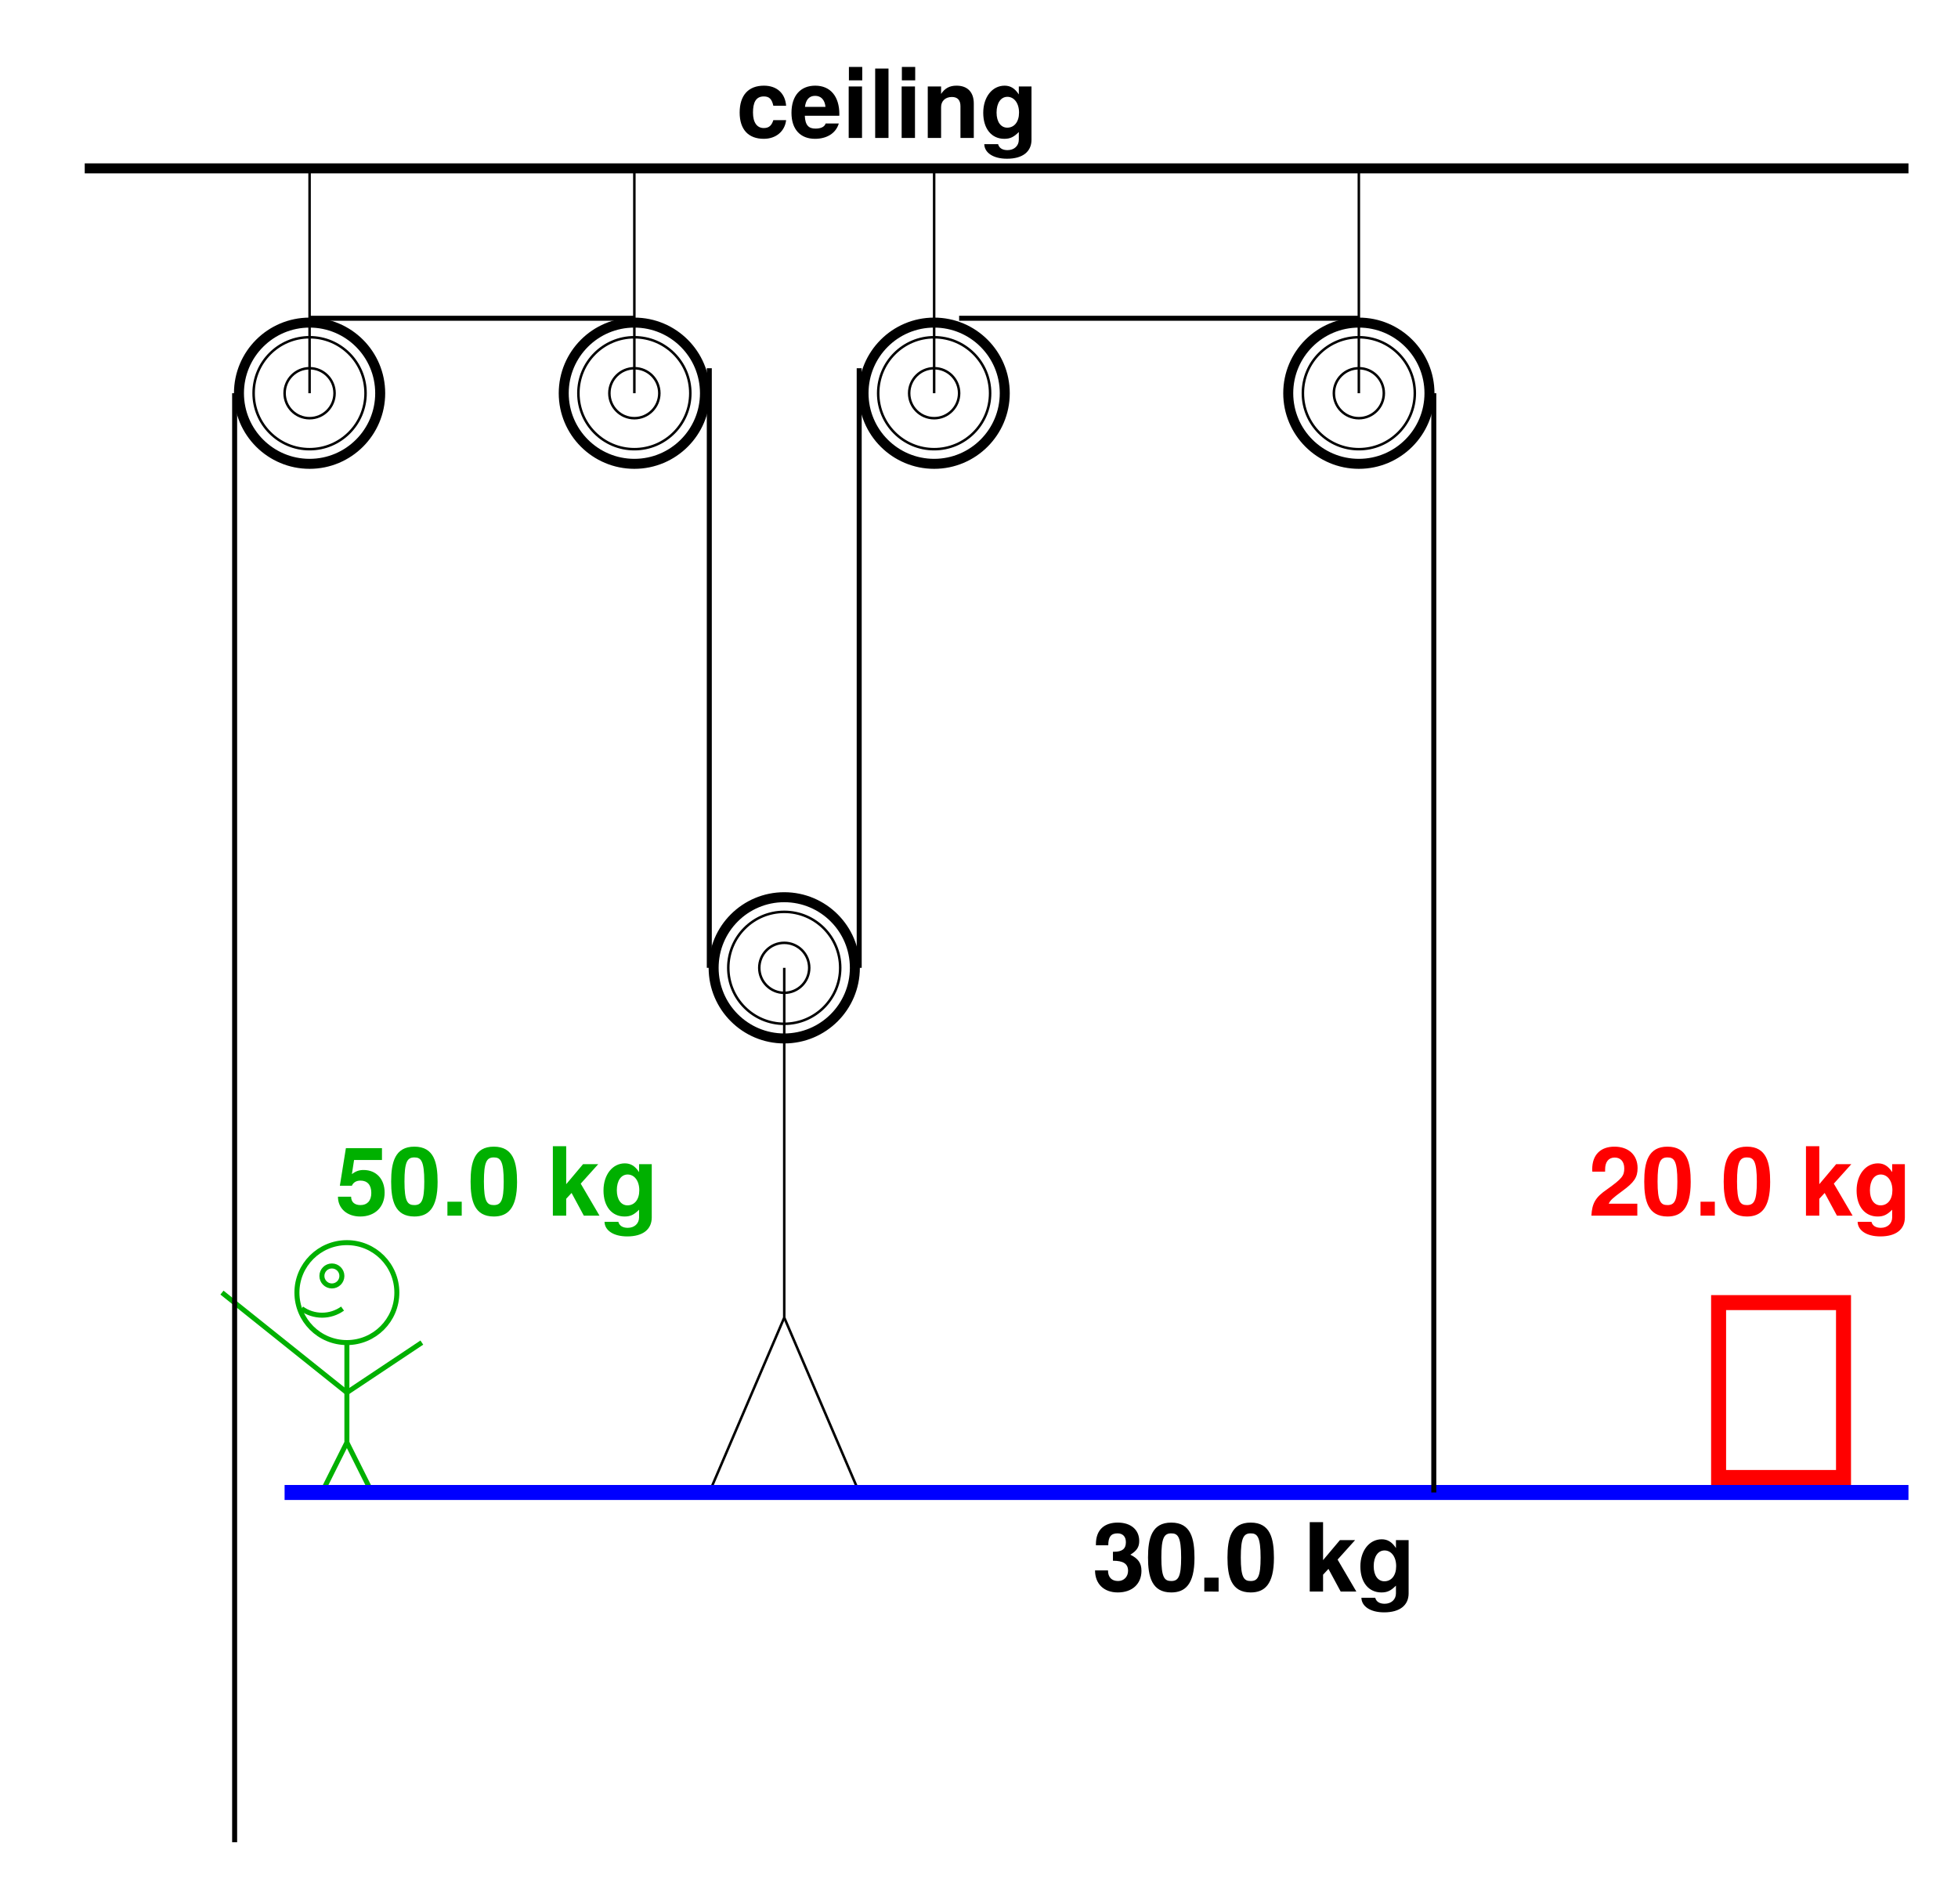 <?xml version="1.0" encoding="UTF-8" standalone="no"?>
<!-- Created with Inkscape (http://www.inkscape.org/) -->

<svg
   width="149.071mm"
   height="144.941mm"
   viewBox="0 0 149.071 144.941"
   version="1.1"
   id="svg1"
   inkscape:version="1.3.2 (091e20ef0f, 2023-11-25)"
   sodipodi:docname="3.svg"
   xmlns:inkscape="http://www.inkscape.org/namespaces/inkscape"
   xmlns:sodipodi="http://sodipodi.sourceforge.net/DTD/sodipodi-0.dtd"
   xmlns="http://www.w3.org/2000/svg"
   xmlns:svg="http://www.w3.org/2000/svg">
  <sodipodi:namedview
     id="namedview1"
     pagecolor="#ffffff"
     bordercolor="#000000"
     borderopacity="0.25"
     inkscape:showpageshadow="2"
     inkscape:pageopacity="0.0"
     inkscape:pagecheckerboard="0"
     inkscape:deskcolor="#d1d1d1"
     inkscape:document-units="mm"
     inkscape:zoom="1.0226992"
     inkscape:cx="355.43197"
     inkscape:cy="381.3438"
     inkscape:window-width="2560"
     inkscape:window-height="1440"
     inkscape:window-x="2560"
     inkscape:window-y="0"
     inkscape:window-maximized="1"
     inkscape:current-layer="layer1">
    <inkscape:page
       x="0"
       y="0"
       width="149.071"
       height="144.941"
       id="page1"
       margin="5"
       bleed="0" />
  </sodipodi:namedview>
  <defs
     id="defs1">
    <clipPath
       clipPathUnits="userSpaceOnUse"
       id="clipPath346">
      <path
         d="M 0,0 H 363 V 351 H 0 Z"
         transform="matrix(1.455,0,0,-1.455,3489.804,746.839)"
         id="path346" />
    </clipPath>
    <clipPath
       clipPathUnits="userSpaceOnUse"
       id="clipPath306">
      <path
         d="M 0,0 H 3680 V 3540 H 0 Z"
         transform="translate(-1.8332478e-4,-2.2915598e-5)"
         id="path306" />
    </clipPath>
    <clipPath
       clipPathUnits="userSpaceOnUse"
       id="clipPath307">
      <path
         d="M 0,0 H 3680 V 3540 H 0 Z"
         transform="translate(-1.8332478e-4,-2.2915598e-5)"
         id="path307" />
    </clipPath>
    <clipPath
       clipPathUnits="userSpaceOnUse"
       id="clipPath308">
      <path
         d="M 0,0 H 3680 V 3540 H 0 Z"
         transform="translate(-1.8332478e-4,-2.2915598e-5)"
         id="path308" />
    </clipPath>
    <clipPath
       clipPathUnits="userSpaceOnUse"
       id="clipPath309">
      <path
         d="M 0,0 H 3680 V 3540 H 0 Z"
         transform="translate(-1.8332478e-4,-2.2915598e-5)"
         id="path309" />
    </clipPath>
    <clipPath
       clipPathUnits="userSpaceOnUse"
       id="clipPath310">
      <path
         d="M 0,0 H 3680 V 3540 H 0 Z"
         transform="translate(-1.8332478e-4,-2.2915598e-5)"
         id="path310" />
    </clipPath>
    <clipPath
       clipPathUnits="userSpaceOnUse"
       id="clipPath311">
      <path
         d="M 0,0 H 3680 V 3540 H 0 Z"
         transform="translate(-1.8332478e-4,-2.2915598e-5)"
         id="path311" />
    </clipPath>
    <clipPath
       clipPathUnits="userSpaceOnUse"
       id="clipPath312">
      <path
         d="M 0,0 H 3680 V 3540 H 0 Z"
         transform="translate(-1.8332478e-4,-2.2915598e-5)"
         id="path312" />
    </clipPath>
    <clipPath
       clipPathUnits="userSpaceOnUse"
       id="clipPath313">
      <path
         d="M 0,0 H 3680 V 3540 H 0 Z"
         transform="translate(-1.8332478e-4,-2.2915598e-5)"
         id="path313" />
    </clipPath>
    <clipPath
       clipPathUnits="userSpaceOnUse"
       id="clipPath314">
      <path
         d="M 0,0 H 3680 V 3540 H 0 Z"
         transform="translate(-1.8332478e-4,-2.2915598e-5)"
         id="path314" />
    </clipPath>
    <clipPath
       clipPathUnits="userSpaceOnUse"
       id="clipPath315">
      <path
         d="M 0,0 H 3680 V 3540 H 0 Z"
         transform="translate(-1.8332478e-4,-2.2915598e-5)"
         id="path315" />
    </clipPath>
    <clipPath
       clipPathUnits="userSpaceOnUse"
       id="clipPath316">
      <path
         d="M 0,0 H 3680 V 3540 H 0 Z"
         transform="translate(-1.8332478e-4,-2.2915598e-5)"
         id="path316" />
    </clipPath>
    <clipPath
       clipPathUnits="userSpaceOnUse"
       id="clipPath317">
      <path
         d="M 0,0 H 3680 V 3540 H 0 Z"
         transform="translate(-1.8332478e-4,-2.2915598e-5)"
         id="path317" />
    </clipPath>
    <clipPath
       clipPathUnits="userSpaceOnUse"
       id="clipPath318">
      <path
         d="M 0,0 H 3680 V 3540 H 0 Z"
         transform="translate(-1.8332478e-4,-2.2915598e-5)"
         id="path318" />
    </clipPath>
    <clipPath
       clipPathUnits="userSpaceOnUse"
       id="clipPath319">
      <path
         d="M 0,0 H 3680 V 3540 H 0 Z"
         transform="translate(-1.8332478e-4,-2.2915598e-5)"
         id="path319" />
    </clipPath>
    <clipPath
       clipPathUnits="userSpaceOnUse"
       id="clipPath320">
      <path
         d="M 0,0 H 3680 V 3540 H 0 Z"
         transform="translate(-1.8332478e-4,-2.2915598e-5)"
         id="path320" />
    </clipPath>
    <clipPath
       clipPathUnits="userSpaceOnUse"
       id="clipPath321">
      <path
         d="M 0,0 H 3680 V 3540 H 0 Z"
         transform="translate(-1.8332478e-4,-2.2915598e-5)"
         id="path321" />
    </clipPath>
    <clipPath
       clipPathUnits="userSpaceOnUse"
       id="clipPath322">
      <path
         d="M 0,0 H 3680 V 3540 H 0 Z"
         transform="translate(-1.8332478e-4,-2.2915598e-5)"
         id="path322" />
    </clipPath>
    <clipPath
       clipPathUnits="userSpaceOnUse"
       id="clipPath323">
      <path
         d="M 0,0 H 3680 V 3540 H 0 Z"
         transform="translate(-1.8332478e-4,-2.2915598e-5)"
         id="path323" />
    </clipPath>
    <clipPath
       clipPathUnits="userSpaceOnUse"
       id="clipPath324">
      <path
         d="M 0,0 H 3680 V 3540 H 0 Z"
         transform="translate(-1.8332478e-4,-2.2915598e-5)"
         id="path324" />
    </clipPath>
    <clipPath
       clipPathUnits="userSpaceOnUse"
       id="clipPath325">
      <path
         d="M 0,0 H 3680 V 3540 H 0 Z"
         transform="translate(-1.8332478e-4,-2.2915598e-5)"
         id="path325" />
    </clipPath>
    <clipPath
       clipPathUnits="userSpaceOnUse"
       id="clipPath326">
      <path
         d="M 0,0 H 3680 V 3540 H 0 Z"
         transform="translate(-1.8332478e-4,-2.2915598e-5)"
         id="path326" />
    </clipPath>
    <clipPath
       clipPathUnits="userSpaceOnUse"
       id="clipPath327">
      <path
         d="M 0,0 H 3680 V 3540 H 0 Z"
         transform="translate(-1.8332478e-4,-2.2915598e-5)"
         id="path327" />
    </clipPath>
    <clipPath
       clipPathUnits="userSpaceOnUse"
       id="clipPath328">
      <path
         d="M 0,0 H 3680 V 3540 H 0 Z"
         transform="translate(-1.8332478e-4,-2.2915598e-5)"
         id="path328" />
    </clipPath>
    <clipPath
       clipPathUnits="userSpaceOnUse"
       id="clipPath329">
      <path
         d="M 0,0 H 3680 V 3540 H 0 Z"
         transform="translate(-1.8332478e-4,-2.2915598e-5)"
         id="path329" />
    </clipPath>
    <clipPath
       clipPathUnits="userSpaceOnUse"
       id="clipPath330">
      <path
         d="M 0,0 H 3680 V 3540 H 0 Z"
         transform="translate(-1.8332478e-4,-2.2915598e-5)"
         id="path330" />
    </clipPath>
    <clipPath
       clipPathUnits="userSpaceOnUse"
       id="clipPath331">
      <path
         d="M 0,0 H 3680 V 3540 H 0 Z"
         transform="translate(-1.8332478e-4,-2.2915598e-5)"
         id="path331" />
    </clipPath>
    <clipPath
       clipPathUnits="userSpaceOnUse"
       id="clipPath332">
      <path
         d="M 0,0 H 3680 V 3540 H 0 Z"
         transform="translate(-1.8332478e-4,-2.2915598e-5)"
         id="path332" />
    </clipPath>
    <clipPath
       clipPathUnits="userSpaceOnUse"
       id="clipPath333">
      <path
         d="M 0,0 H 3680 V 3540 H 0 Z"
         transform="translate(-1.8332478e-4,-2.2915598e-5)"
         id="path333" />
    </clipPath>
    <clipPath
       clipPathUnits="userSpaceOnUse"
       id="clipPath334">
      <path
         d="M 0,0 H 3680 V 3540 H 0 Z"
         transform="translate(-1.8332478e-4,-2.2915598e-5)"
         id="path334" />
    </clipPath>
    <clipPath
       clipPathUnits="userSpaceOnUse"
       id="clipPath335">
      <path
         d="M 0,0 H 3680 V 3540 H 0 Z"
         transform="translate(-1.8332478e-4,-2.2915598e-5)"
         id="path335" />
    </clipPath>
    <clipPath
       clipPathUnits="userSpaceOnUse"
       id="clipPath336">
      <path
         d="M 0,0 H 3680 V 3540 H 0 Z"
         transform="translate(-1.8332478e-4,-2.2915598e-5)"
         id="path336" />
    </clipPath>
    <clipPath
       clipPathUnits="userSpaceOnUse"
       id="clipPath337">
      <path
         d="M 0,0 H 3680 V 3540 H 0 Z"
         transform="translate(-1.8332478e-4,-2.2915598e-5)"
         id="path337" />
    </clipPath>
    <clipPath
       clipPathUnits="userSpaceOnUse"
       id="clipPath338">
      <path
         d="M 0,0 H 3680 V 3540 H 0 Z"
         transform="translate(-1.8332478e-4,-2.2915598e-5)"
         id="path338" />
    </clipPath>
    <clipPath
       clipPathUnits="userSpaceOnUse"
       id="clipPath339">
      <path
         d="M 0,0 H 3680 V 3540 H 0 Z"
         transform="translate(-1.8332478e-4,-2.2915598e-5)"
         id="path339" />
    </clipPath>
    <clipPath
       clipPathUnits="userSpaceOnUse"
       id="clipPath340">
      <path
         d="M 0,0 H 3680 V 3540 H 0 Z"
         transform="translate(-1.8332478e-4,-2.2915598e-5)"
         id="path340" />
    </clipPath>
    <clipPath
       clipPathUnits="userSpaceOnUse"
       id="clipPath341">
      <path
         d="M 0,0 H 3680 V 3540 H 0 Z"
         transform="translate(-1.8332478e-4,-2.2915598e-5)"
         id="path341" />
    </clipPath>
    <clipPath
       clipPathUnits="userSpaceOnUse"
       id="clipPath342">
      <path
         d="M 0,0 H 3680 V 3540 H 0 Z"
         transform="matrix(0.1,0,0,-0.1,-52.35,125.95)"
         id="path342" />
    </clipPath>
    <clipPath
       clipPathUnits="userSpaceOnUse"
       id="clipPath343">
      <path
         d="M 0,0 H 3680 V 3540 H 0 Z"
         transform="matrix(0.1,0,0,-0.1,-131.55,338.8)"
         id="path343" />
    </clipPath>
    <clipPath
       clipPathUnits="userSpaceOnUse"
       id="clipPath344">
      <path
         d="M 0,0 H 3680 V 3540 H 0 Z"
         transform="matrix(0.1,0,0,-0.1,-299.85,125.95)"
         id="path344" />
    </clipPath>
    <clipPath
       clipPathUnits="userSpaceOnUse"
       id="clipPath345">
      <path
         d="M 0,0 H 3680 V 3540 H 0 Z"
         transform="matrix(0.1,0,0,-0.1,-201.84,51.7)"
         id="path345" />
    </clipPath>
  </defs>
  <g
     inkscape:label="Layer 1"
     inkscape:groupmode="layer"
     id="layer1"
     transform="translate(-10.946,-47.641)">
    <rect
       style="fill:#ffffff;stroke-width:0.265"
       id="rect1"
       width="149.071"
       height="144.941"
       x="10.946"
       y="47.641" />
    <g
       id="g387"
       transform="matrix(0.265,0,0,0.265,-907.725,-9.942)">
      <g
         clip-path="url(#clipPath346)"
         id="g386">
        <path
           d="m 458.156,1079.32 c 11.828,-8.49 26.028,-13.07 40.594,-13.07 14.566,0 28.766,4.58 40.594,13.07"
           style="fill:none;stroke:#00b000;stroke-width:9.9;stroke-linecap:butt;stroke-linejoin:miter;stroke-miterlimit:10;stroke-dasharray:none;stroke-opacity:1"
           transform="matrix(0.145,0,0,-0.145,3486.895,749.748)"
           clip-path="url(#clipPath306)"
           id="path347" />
        <path
           d="m 538.02,1144 c 0,-10.93 -8.868,-19.8 -19.801,-19.8 -10.934,0 -19.801,8.87 -19.801,19.8 0,10.93 8.867,19.8 19.801,19.8 10.933,0 19.801,-8.87 19.801,-19.8 z"
           style="fill:none;stroke:#00b000;stroke-width:9.9;stroke-linecap:butt;stroke-linejoin:miter;stroke-miterlimit:10;stroke-dasharray:none;stroke-opacity:1"
           transform="matrix(0.145,0,0,-0.145,3486.895,749.748)"
           clip-path="url(#clipPath307)"
           id="path348" />
        <path
           d="m 646.922,1111 c 0,-54.68 -44.324,-99 -99,-99 -54.676,0 -99,44.32 -99,99 0,54.68 44.324,99 99,99 54.676,0 99,-44.32 99,-99 z"
           style="fill:none;stroke:#00b000;stroke-width:9.9;stroke-linecap:butt;stroke-linejoin:miter;stroke-miterlimit:10;stroke-dasharray:none;stroke-opacity:1"
           transform="matrix(0.145,0,0,-0.145,3486.895,749.748)"
           clip-path="url(#clipPath308)"
           id="path349" />
        <path
           d="M 547.922,1012 V 814 l -49.5,-99"
           style="fill:none;stroke:#00b000;stroke-width:9.9;stroke-linecap:butt;stroke-linejoin:miter;stroke-miterlimit:10;stroke-dasharray:none;stroke-opacity:1"
           transform="matrix(0.145,0,0,-0.145,3486.895,749.748)"
           clip-path="url(#clipPath309)"
           id="path350" />
        <path
           d="m 547.922,814 49.5,-99"
           style="fill:none;stroke:#00b000;stroke-width:9.9;stroke-linecap:butt;stroke-linejoin:miter;stroke-miterlimit:10;stroke-dasharray:none;stroke-opacity:1"
           transform="matrix(0.145,0,0,-0.145,3486.895,749.748)"
           clip-path="url(#clipPath310)"
           id="path351" />
        <path
           d="m 696.422,1012 -148.5,-99 -247.5,198"
           style="fill:none;stroke:#00b000;stroke-width:9.9;stroke-linecap:butt;stroke-linejoin:miter;stroke-miterlimit:10;stroke-dasharray:none;stroke-opacity:1"
           transform="matrix(0.145,0,0,-0.145,3486.895,749.748)"
           clip-path="url(#clipPath311)"
           id="path352" />
        <path
           d="m 523.5,2893 c 0,-27.34 -22.164,-49.5 -49.5,-49.5 -27.336,0 -49.5,22.16 -49.5,49.5 0,27.34 22.164,49.5 49.5,49.5 27.336,0 49.5,-22.16 49.5,-49.5 z"
           style="fill:none;stroke:#000000;stroke-width:4.95;stroke-linecap:butt;stroke-linejoin:miter;stroke-miterlimit:10;stroke-dasharray:none;stroke-opacity:1"
           transform="matrix(0.145,0,0,-0.145,3486.895,749.748)"
           clip-path="url(#clipPath312)"
           id="path353" />
        <path
           d="m 584.879,2893 c 0,-61.23 -49.645,-110.88 -110.879,-110.88 -61.234,0 -110.879,49.65 -110.879,110.88 0,61.23 49.645,110.88 110.879,110.88 61.234,0 110.879,-49.65 110.879,-110.88 z"
           style="fill:none;stroke:#000000;stroke-width:4.95;stroke-linecap:butt;stroke-linejoin:miter;stroke-miterlimit:10;stroke-dasharray:none;stroke-opacity:1"
           transform="matrix(0.145,0,0,-0.145,3486.895,749.748)"
           clip-path="url(#clipPath313)"
           id="path354" />
        <path
           d="m 613.918,2893 c 0,-77.27 -62.645,-139.92 -139.918,-139.92 -77.273,0 -139.922,62.65 -139.922,139.92 0,77.27 62.649,139.92 139.922,139.92 77.273,0 139.918,-62.65 139.918,-139.92 z"
           style="fill:none;stroke:#000000;stroke-width:19.8;stroke-linecap:butt;stroke-linejoin:miter;stroke-miterlimit:10;stroke-dasharray:none;stroke-opacity:1"
           transform="matrix(0.145,0,0,-0.145,3486.895,749.748)"
           clip-path="url(#clipPath314)"
           id="path355" />
        <path
           d="m 1167,2893 c 0,-27.34 -22.16,-49.5 -49.5,-49.5 -27.34,0 -49.5,22.16 -49.5,49.5 0,27.34 22.16,49.5 49.5,49.5 27.34,0 49.5,-22.16 49.5,-49.5 z"
           style="fill:none;stroke:#000000;stroke-width:4.95;stroke-linecap:butt;stroke-linejoin:miter;stroke-miterlimit:10;stroke-dasharray:none;stroke-opacity:1"
           transform="matrix(0.145,0,0,-0.145,3486.895,749.748)"
           clip-path="url(#clipPath315)"
           id="path356" />
        <path
           d="m 1228.38,2893 c 0,-61.23 -49.65,-110.88 -110.88,-110.88 -61.23,0 -110.88,49.65 -110.88,110.88 0,61.23 49.65,110.88 110.88,110.88 61.23,0 110.88,-49.65 110.88,-110.88 z"
           style="fill:none;stroke:#000000;stroke-width:4.95;stroke-linecap:butt;stroke-linejoin:miter;stroke-miterlimit:10;stroke-dasharray:none;stroke-opacity:1"
           transform="matrix(0.145,0,0,-0.145,3486.895,749.748)"
           clip-path="url(#clipPath316)"
           id="path357" />
        <path
           d="m 1257.42,2893 c 0,-77.27 -62.65,-139.92 -139.92,-139.92 -77.27,0 -139.922,62.65 -139.922,139.92 0,77.27 62.652,139.92 139.922,139.92 77.27,0 139.92,-62.65 139.92,-139.92 z"
           style="fill:none;stroke:#000000;stroke-width:19.8;stroke-linecap:butt;stroke-linejoin:miter;stroke-miterlimit:10;stroke-dasharray:none;stroke-opacity:1"
           transform="matrix(0.145,0,0,-0.145,3486.895,749.748)"
           clip-path="url(#clipPath317)"
           id="path358" />
        <path
           d="m 1761,2893 c 0,-27.34 -22.16,-49.5 -49.5,-49.5 -27.34,0 -49.5,22.16 -49.5,49.5 0,27.34 22.16,49.5 49.5,49.5 27.34,0 49.5,-22.16 49.5,-49.5 z"
           style="fill:none;stroke:#000000;stroke-width:4.95;stroke-linecap:butt;stroke-linejoin:miter;stroke-miterlimit:10;stroke-dasharray:none;stroke-opacity:1"
           transform="matrix(0.145,0,0,-0.145,3486.895,749.748)"
           clip-path="url(#clipPath318)"
           id="path359" />
        <path
           d="m 1822.38,2893 c 0,-61.23 -49.65,-110.88 -110.88,-110.88 -61.23,0 -110.88,49.65 -110.88,110.88 0,61.23 49.65,110.88 110.88,110.88 61.23,0 110.88,-49.65 110.88,-110.88 z"
           style="fill:none;stroke:#000000;stroke-width:4.95;stroke-linecap:butt;stroke-linejoin:miter;stroke-miterlimit:10;stroke-dasharray:none;stroke-opacity:1"
           transform="matrix(0.145,0,0,-0.145,3486.895,749.748)"
           clip-path="url(#clipPath319)"
           id="path360" />
        <path
           d="m 1851.42,2893 c 0,-77.27 -62.65,-139.92 -139.92,-139.92 -77.27,0 -139.92,62.65 -139.92,139.92 0,77.27 62.65,139.92 139.92,139.92 77.27,0 139.92,-62.65 139.92,-139.92 z"
           style="fill:none;stroke:#000000;stroke-width:19.8;stroke-linecap:butt;stroke-linejoin:miter;stroke-miterlimit:10;stroke-dasharray:none;stroke-opacity:1"
           transform="matrix(0.145,0,0,-0.145,3486.895,749.748)"
           clip-path="url(#clipPath320)"
           id="path361" />
        <path
           d="m 1464,1754.5 c 0,-27.34 -22.16,-49.5 -49.5,-49.5 -27.34,0 -49.5,22.16 -49.5,49.5 0,27.34 22.16,49.5 49.5,49.5 27.34,0 49.5,-22.16 49.5,-49.5 z"
           style="fill:none;stroke:#000000;stroke-width:4.95;stroke-linecap:butt;stroke-linejoin:miter;stroke-miterlimit:10;stroke-dasharray:none;stroke-opacity:1"
           transform="matrix(0.145,0,0,-0.145,3486.895,749.748)"
           clip-path="url(#clipPath321)"
           id="path362" />
        <path
           d="m 1525.38,1754.5 c 0,-61.23 -49.65,-110.88 -110.88,-110.88 -61.23,0 -110.88,49.65 -110.88,110.88 0,61.23 49.65,110.88 110.88,110.88 61.23,0 110.88,-49.65 110.88,-110.88 z"
           style="fill:none;stroke:#000000;stroke-width:4.95;stroke-linecap:butt;stroke-linejoin:miter;stroke-miterlimit:10;stroke-dasharray:none;stroke-opacity:1"
           transform="matrix(0.145,0,0,-0.145,3486.895,749.748)"
           clip-path="url(#clipPath322)"
           id="path363" />
        <path
           d="m 1554.42,1754.5 c 0,-77.27 -62.65,-139.92 -139.92,-139.92 -77.27,0 -139.92,62.65 -139.92,139.92 0,77.27 62.65,139.92 139.92,139.92 77.27,0 139.92,-62.65 139.92,-139.92 z"
           style="fill:none;stroke:#000000;stroke-width:19.8;stroke-linecap:butt;stroke-linejoin:miter;stroke-miterlimit:10;stroke-dasharray:none;stroke-opacity:1"
           transform="matrix(0.145,0,0,-0.145,3486.895,749.748)"
           clip-path="url(#clipPath323)"
           id="path364" />
        <path
           d="m 2602.5,2893 c 0,-27.34 -22.16,-49.5 -49.5,-49.5 -27.34,0 -49.5,22.16 -49.5,49.5 0,27.34 22.16,49.5 49.5,49.5 27.34,0 49.5,-22.16 49.5,-49.5 z"
           style="fill:none;stroke:#000000;stroke-width:4.95;stroke-linecap:butt;stroke-linejoin:miter;stroke-miterlimit:10;stroke-dasharray:none;stroke-opacity:1"
           transform="matrix(0.145,0,0,-0.145,3486.895,749.748)"
           clip-path="url(#clipPath324)"
           id="path365" />
        <path
           d="m 2663.88,2893 c 0,-61.23 -49.65,-110.88 -110.88,-110.88 -61.23,0 -110.88,49.65 -110.88,110.88 0,61.23 49.65,110.88 110.88,110.88 61.23,0 110.88,-49.65 110.88,-110.88 z"
           style="fill:none;stroke:#000000;stroke-width:4.95;stroke-linecap:butt;stroke-linejoin:miter;stroke-miterlimit:10;stroke-dasharray:none;stroke-opacity:1"
           transform="matrix(0.145,0,0,-0.145,3486.895,749.748)"
           clip-path="url(#clipPath325)"
           id="path366" />
        <path
           d="m 2692.92,2893 c 0,-77.27 -62.65,-139.92 -139.92,-139.92 -77.27,0 -139.92,62.65 -139.92,139.92 0,77.27 62.65,139.92 139.92,139.92 77.27,0 139.92,-62.65 139.92,-139.92 z"
           style="fill:none;stroke:#000000;stroke-width:19.8;stroke-linecap:butt;stroke-linejoin:miter;stroke-miterlimit:10;stroke-dasharray:none;stroke-opacity:1"
           transform="matrix(0.145,0,0,-0.145,3486.895,749.748)"
           clip-path="url(#clipPath326)"
           id="path367" />
        <path
           d="M 28.5,3338.5 H 3642"
           style="fill:none;stroke:#000000;stroke-width:19.8;stroke-linecap:butt;stroke-linejoin:miter;stroke-miterlimit:10;stroke-dasharray:none;stroke-opacity:1"
           transform="matrix(0.145,0,0,-0.145,3486.895,749.748)"
           clip-path="url(#clipPath327)"
           id="path368" />
        <path
           d="m 1414.5,1754.5 v -693 L 1266,715"
           style="fill:none;stroke:#000000;stroke-width:4.95;stroke-linecap:butt;stroke-linejoin:miter;stroke-miterlimit:10;stroke-dasharray:none;stroke-opacity:1"
           transform="matrix(0.145,0,0,-0.145,3486.895,749.748)"
           clip-path="url(#clipPath328)"
           id="path369" />
        <path
           d="M 1414.5,1061.5 1563,715"
           style="fill:none;stroke:#000000;stroke-width:4.95;stroke-linecap:butt;stroke-linejoin:miter;stroke-miterlimit:10;stroke-dasharray:none;stroke-opacity:1"
           transform="matrix(0.145,0,0,-0.145,3486.895,749.748)"
           clip-path="url(#clipPath329)"
           id="path370" />
        <path
           d="m 1117.5,2893 v 445.5"
           style="fill:none;stroke:#000000;stroke-width:4.95;stroke-linecap:butt;stroke-linejoin:miter;stroke-miterlimit:10;stroke-dasharray:none;stroke-opacity:1"
           transform="matrix(0.145,0,0,-0.145,3486.895,749.748)"
           clip-path="url(#clipPath330)"
           id="path371" />
        <path
           d="m 474,2893 v 445.5"
           style="fill:none;stroke:#000000;stroke-width:4.95;stroke-linecap:butt;stroke-linejoin:miter;stroke-miterlimit:10;stroke-dasharray:none;stroke-opacity:1"
           transform="matrix(0.145,0,0,-0.145,3486.895,749.748)"
           clip-path="url(#clipPath331)"
           id="path372" />
        <path
           d="m 1711.5,2893 v 445.5"
           style="fill:none;stroke:#000000;stroke-width:4.95;stroke-linecap:butt;stroke-linejoin:miter;stroke-miterlimit:10;stroke-dasharray:none;stroke-opacity:1"
           transform="matrix(0.145,0,0,-0.145,3486.895,749.748)"
           clip-path="url(#clipPath332)"
           id="path373" />
        <path
           d="M 1117.5,3041.5 H 474"
           style="fill:none;stroke:#000000;stroke-width:9.9;stroke-linecap:butt;stroke-linejoin:miter;stroke-miterlimit:10;stroke-dasharray:none;stroke-opacity:1"
           transform="matrix(0.145,0,0,-0.145,3486.895,749.748)"
           clip-path="url(#clipPath333)"
           id="path374" />
        <path
           d="m 1266,2942.5 v -1188"
           style="fill:none;stroke:#000000;stroke-width:9.9;stroke-linecap:butt;stroke-linejoin:miter;stroke-miterlimit:10;stroke-dasharray:none;stroke-opacity:1"
           transform="matrix(0.145,0,0,-0.145,3486.895,749.748)"
           clip-path="url(#clipPath334)"
           id="path375" />
        <path
           d="m 1563,2942.5 v -1188"
           style="fill:none;stroke:#000000;stroke-width:9.9;stroke-linecap:butt;stroke-linejoin:miter;stroke-miterlimit:10;stroke-dasharray:none;stroke-opacity:1"
           transform="matrix(0.145,0,0,-0.145,3486.895,749.748)"
           clip-path="url(#clipPath335)"
           id="path376" />
        <path
           d="M 325.5,2893 V 22"
           style="fill:none;stroke:#000000;stroke-width:9.9;stroke-linecap:butt;stroke-linejoin:miter;stroke-miterlimit:10;stroke-dasharray:none;stroke-opacity:1"
           transform="matrix(0.145,0,0,-0.145,3486.895,749.748)"
           clip-path="url(#clipPath336)"
           id="path377" />
        <path
           d="M 424.5,715 H 3642"
           style="fill:none;stroke:#0000ff;stroke-width:29.7;stroke-linecap:butt;stroke-linejoin:miter;stroke-miterlimit:10;stroke-dasharray:none;stroke-opacity:1"
           transform="matrix(0.145,0,0,-0.145,3486.895,749.748)"
           clip-path="url(#clipPath337)"
           id="path378" />
        <path
           d="m 3265.8,744.699 h 247.5 v 346.5 h -247.5 z"
           style="fill:none;stroke:#ff0000;stroke-width:29.7;stroke-linecap:butt;stroke-linejoin:miter;stroke-miterlimit:10;stroke-dasharray:none;stroke-opacity:1"
           transform="matrix(0.145,0,0,-0.145,3486.895,749.748)"
           clip-path="url(#clipPath338)"
           id="path379" />
        <path
           d="M 2701.5,2893 V 715"
           style="fill:none;stroke:#000000;stroke-width:9.9;stroke-linecap:butt;stroke-linejoin:miter;stroke-miterlimit:10;stroke-dasharray:none;stroke-opacity:1"
           transform="matrix(0.145,0,0,-0.145,3486.895,749.748)"
           clip-path="url(#clipPath339)"
           id="path380" />
        <path
           d="M 2553,3041.5 H 1761"
           style="fill:none;stroke:#000000;stroke-width:9.9;stroke-linecap:butt;stroke-linejoin:miter;stroke-miterlimit:10;stroke-dasharray:none;stroke-opacity:1"
           transform="matrix(0.145,0,0,-0.145,3486.895,749.748)"
           clip-path="url(#clipPath340)"
           id="path381" />
        <path
           d="m 2553,2893 v 445.5"
           style="fill:none;stroke:#000000;stroke-width:4.95;stroke-linecap:butt;stroke-linejoin:miter;stroke-miterlimit:10;stroke-dasharray:none;stroke-opacity:1"
           transform="matrix(0.145,0,0,-0.145,3486.895,749.748)"
           clip-path="url(#clipPath341)"
           id="path382" />
        <path
           d="m 9.721,-4.533 c 0,-2.728 -1.686,-4.479 -4.157,-4.479 -0.881,0 -1.536,0.226 -2.309,0.816 l 0.43,-2.793 h 5.51 v -2.342 H 2.073 L 0.88,-5.908 H 3.254 c 0.279,-0.655 0.881,-1.01 1.697,-1.01 1.332,0 2.138,0.827 2.138,2.438 0,1.568 -0.827,2.395 -2.138,2.395 -1.149,0 -1.848,-0.591 -1.848,-1.654 H 0.504 c 0,2.331 1.805,3.91 4.404,3.91 2.857,0 4.812,-1.826 4.812,-4.705 z M 20.18,-6.639 c 0,-3.781 -0.677,-6.982 -4.587,-6.982 -3.813,0 -4.587,3.072 -4.587,6.907 0,3.727 0.73,6.885 4.587,6.885 2.707,0 4.587,-1.547 4.587,-6.81 z m -2.632,-0.054 c 0,3.738 -0.548,4.608 -1.955,4.608 -1.332,0 -1.955,-0.677 -1.955,-4.651 0,-3.878 0.548,-4.759 1.955,-4.759 1.3,0 1.955,0.655 1.955,4.802 z m 7.396,6.692 V -2.75 H 22.119 V -1.9352222e-4 Z M 35.866,-6.639 c 0,-3.781 -0.677,-6.982 -4.587,-6.982 -3.813,0 -4.587,3.072 -4.587,6.907 0,3.727 0.73,6.885 4.587,6.885 2.707,0 4.587,-1.547 4.587,-6.81 z m -2.632,-0.054 c 0,3.738 -0.548,4.608 -1.955,4.608 -1.332,0 -1.955,-0.677 -1.955,-4.651 0,-3.878 0.548,-4.759 1.955,-4.759 1.3,0 1.955,0.655 1.955,4.802 z M 52.145,-1.9352222e-4 48.439,-6.316 l 3.459,-3.846 h -2.997 l -3.33,3.953 V -13.707 H 42.939 V -1.9352222e-4 h 2.632 V -3.33 l 1.063,-1.149 2.417,4.479 z M 62.465,0.344 V -10.162 h -2.503 v 1.568 C 59.178,-9.797 58.308,-10.323 57.148,-10.323 c -2.406,0 -4.211,2.213 -4.211,5.36 0,3.158 1.654,5.135 4.157,5.135 1.182,0 1.891,-0.365 2.868,-1.343 v 1.515 c 0,1.214 -0.913,2.062 -2.234,2.062 -0.999,0 -1.654,-0.408 -1.858,-1.182 h -2.728 c 0.032,1.654 1.708,2.879 4.49,2.879 3.072,0 4.834,-1.375 4.834,-3.76 z M 60.005,-5.006 c 0,1.848 -0.956,2.975 -2.331,2.975 -1.246,0 -2.105,-1.128 -2.105,-2.975 0,-1.912 0.859,-3.115 2.138,-3.115 1.321,0 2.299,1.235 2.299,3.115 z m 0,0"
           style="fill:#00b000;fill-opacity:1;fill-rule:nonzero;stroke:none"
           aria-label="50.0 kg"
           transform="matrix(1.455,0,0,1.455,3563.044,566.539)"
           clip-path="url(#clipPath342)"
           id="path383" />
        <path
           d="M 9.818,-3.512 H 7.294 c -0.333,1.053 -0.859,1.558 -1.88,1.558 -1.332,0 -2.138,-1.074 -2.138,-3.051 0,-1.858 0.483,-3.19 2.138,-3.19 1.074,0 1.579,0.505 1.88,1.837 h 2.524 c -0.183,-2.481 -1.848,-3.964 -4.383,-3.964 -3.029,0 -4.791,1.858 -4.791,5.317 0,3.351 1.74,5.177 4.759,5.177 2.46,0 4.168,-1.525 4.415,-3.684 z M 20.329,-4.704 c 0,-3.491 -1.762,-5.618 -4.759,-5.618 -2.911,0 -4.694,1.976 -4.694,5.371 0,3.255 1.762,5.124 4.64,5.124 2.277,0 4.114,-1.042 4.705,-3.029 h -2.599 c -0.226,0.73 -1.053,1.01 -2.009,1.01 -1.246,0 -2.03,-0.559 -2.105,-2.535 h 6.81 z m -2.739,-1.429 h -4.05 c 0.172,-1.407 0.827,-2.181 1.998,-2.181 1.128,0 1.912,0.73 2.052,2.181 z M 24.806,6.0858097e-4 V -10.161 H 22.174 V 6.0858097e-4 Z M 24.849,-11.375 v -2.642 h -2.632 v 2.642 z M 30.034,6.0858097e-4 V -13.706 H 27.403 V 6.0858097e-4 Z m 5.229,0 V -10.161 H 32.631 V 6.0858097e-4 Z M 35.306,-11.375 v -2.642 h -2.632 v 2.642 z M 46.875,6.0858097e-4 V -6.81 c 0,-2.234 -1.246,-3.513 -3.405,-3.513 -1.375,0 -2.299,0.505 -3.051,1.633 V -10.161 H 37.787 V 6.0858097e-4 h 2.632 V -6.09 c 0,-1.203 0.849,-1.998 2.127,-1.998 1.128,0 1.697,0.623 1.697,1.826 V 6.0858097e-4 Z M 58.269,0.344 V -10.161 h -2.503 v 1.568 c -0.784,-1.203 -1.654,-1.729 -2.814,-1.729 -2.406,0 -4.211,2.213 -4.211,5.36 0,3.158 1.654,5.135 4.157,5.135 1.182,0 1.891,-0.365 2.868,-1.343 v 1.515 c 0,1.214 -0.913,2.062 -2.234,2.062 -0.999,0 -1.654,-0.408 -1.858,-1.182 h -2.728 c 0.032,1.654 1.708,2.879 4.49,2.879 3.072,0 4.834,-1.375 4.834,-3.76 z M 55.809,-5.005 c 0,1.848 -0.956,2.975 -2.331,2.975 -1.246,0 -2.105,-1.128 -2.105,-2.975 0,-1.912 0.859,-3.115 2.138,-3.115 1.321,0 2.299,1.235 2.299,3.115 z m 0,0"
           style="fill:#000000;fill-opacity:1;fill-rule:nonzero;stroke:none"
           aria-label="ceiling"
           transform="matrix(1.455,0,0,1.455,3678.249,256.925)"
           clip-path="url(#clipPath343)"
           id="path384" />
        <path
           d="m 9.69,-9.388 c 0,-2.578 -1.772,-4.232 -4.576,-4.232 -2.761,0 -4.383,1.643 -4.383,4.458 0,0.118 0,0.269 0.021,0.473 H 3.278 v -0.43 c 0,-1.493 0.687,-2.352 1.901,-2.352 1.16,0 1.88,0.806 1.88,2.148 0,1.461 -0.473,2.041 -3.405,4.136 -2.256,1.536 -2.954,2.728 -3.083,5.188 H 9.637 V -2.353 H 3.986 C 4.33,-3.062 4.738,-3.438 6.693,-4.877 9.014,-6.563 9.69,-7.584 9.69,-9.388 Z m 10.489,2.75 c 0,-3.781 -0.677,-6.982 -4.587,-6.982 -3.813,0 -4.587,3.072 -4.587,6.907 0,3.727 0.73,6.885 4.587,6.885 2.707,0 4.587,-1.547 4.587,-6.81 z m -2.632,-0.054 c 0,3.738 -0.548,4.608 -1.955,4.608 -1.332,0 -1.955,-0.677 -1.955,-4.651 0,-3.878 0.548,-4.759 1.955,-4.759 1.3,0 1.955,0.655 1.955,4.802 z m 7.396,6.692 V -2.75 H 22.118 V -1.9352222e-4 Z M 35.868,-6.639 c 0,-3.781 -0.677,-6.982 -4.587,-6.982 -3.813,0 -4.587,3.072 -4.587,6.907 0,3.727 0.73,6.885 4.587,6.885 2.707,0 4.587,-1.547 4.587,-6.81 z m -2.632,-0.054 c 0,3.738 -0.548,4.608 -1.955,4.608 -1.332,0 -1.955,-0.677 -1.955,-4.651 0,-3.878 0.548,-4.759 1.955,-4.759 1.3,0 1.955,0.655 1.955,4.802 z M 52.144,-1.9352222e-4 48.438,-6.316 51.897,-10.162 H 48.9 l -3.33,3.953 V -13.707 H 42.939 V -1.9352222e-4 h 2.632 V -3.33 l 1.063,-1.149 2.417,4.479 z M 62.464,0.344 V -10.162 h -2.503 v 1.568 c -0.784,-1.203 -1.654,-1.729 -2.814,-1.729 -2.406,0 -4.211,2.213 -4.211,5.36 0,3.158 1.654,5.135 4.157,5.135 1.182,0 1.891,-0.365 2.868,-1.343 v 1.515 c 0,1.214 -0.913,2.062 -2.234,2.062 -0.999,0 -1.654,-0.408 -1.858,-1.182 h -2.728 c 0.032,1.654 1.708,2.879 4.49,2.879 3.072,0 4.834,-1.375 4.834,-3.76 z M 60.004,-5.006 c 0,1.848 -0.956,2.975 -2.331,2.975 -1.246,0 -2.105,-1.128 -2.105,-2.975 0,-1.912 0.859,-3.115 2.138,-3.115 1.321,0 2.299,1.235 2.299,3.115 z m 0,0"
           style="fill:#ff0000;fill-opacity:1;fill-rule:nonzero;stroke:none"
           aria-label="20.0 kg"
           transform="matrix(1.455,0,0,1.455,3923.061,566.539)"
           clip-path="url(#clipPath344)"
           id="path385" />
        <path
           d="m 9.709,-4.104 c 0,-1.558 -0.687,-2.438 -2.191,-3.18 1.246,-0.763 1.751,-1.482 1.751,-2.707 0,-2.213 -1.654,-3.631 -4.232,-3.631 -2.578,0 -4.318,1.353 -4.318,4.254 v 0.226 H 3.157 c 0,-1.654 0.526,-2.352 1.826,-2.352 1.053,0 1.654,0.645 1.654,1.751 0,1.332 -0.773,1.88 -2.331,1.88 H 4.081 v 1.772 c 1.976,0 2.986,0.559 2.986,1.987 0,1.171 -0.827,2.019 -1.966,2.019 -1.246,0 -1.998,-0.72 -1.998,-2.095 H 0.547 c 0,2.675 1.762,4.35 4.49,4.35 2.847,0 4.673,-1.676 4.673,-4.275 z M 20.18,-6.639 c 0,-3.781 -0.677,-6.982 -4.587,-6.982 -3.813,0 -4.587,3.072 -4.587,6.907 0,3.727 0.73,6.885 4.587,6.885 2.707,0 4.587,-1.547 4.587,-6.81 z m -2.632,-0.054 c 0,3.738 -0.548,4.608 -1.955,4.608 -1.332,0 -1.955,-0.677 -1.955,-4.651 0,-3.878 0.548,-4.759 1.955,-4.759 1.3,0 1.955,0.655 1.955,4.802 z m 7.396,6.692 V -2.751 H 22.119 V -9.7293897e-4 Z M 35.868,-6.639 c 0,-3.781 -0.677,-6.982 -4.587,-6.982 -3.813,0 -4.587,3.072 -4.587,6.907 0,3.727 0.73,6.885 4.587,6.885 2.707,0 4.587,-1.547 4.587,-6.81 z m -2.632,-0.054 c 0,3.738 -0.548,4.608 -1.955,4.608 -1.332,0 -1.955,-0.677 -1.955,-4.651 0,-3.878 0.548,-4.759 1.955,-4.759 1.3,0 1.955,0.655 1.955,4.802 z M 52.144,-9.7293897e-4 48.438,-6.317 51.897,-10.163 h -2.997 l -3.33,3.953 V -13.707 H 42.939 V -9.7293897e-4 h 2.632 V -3.331 l 1.063,-1.149 2.417,4.479 z M 62.464,0.343 V -10.163 h -2.503 v 1.568 c -0.784,-1.203 -1.654,-1.729 -2.814,-1.729 -2.406,0 -4.211,2.213 -4.211,5.36 0,3.158 1.654,5.135 4.157,5.135 1.182,0 1.891,-0.365 2.868,-1.343 v 1.515 c 0,1.214 -0.913,2.062 -2.234,2.062 -0.999,0 -1.654,-0.408 -1.858,-1.182 H 53.141 c 0.032,1.654 1.708,2.879 4.49,2.879 3.072,0 4.834,-1.375 4.834,-3.76 z M 60.005,-5.007 c 0,1.848 -0.956,2.975 -2.331,2.975 -1.246,0 -2.105,-1.128 -2.105,-2.975 0,-1.912 0.859,-3.115 2.138,-3.115 1.321,0 2.299,1.235 2.299,3.115 z m 0,0"
           style="fill:#000000;fill-opacity:1;fill-rule:nonzero;stroke:none"
           aria-label="30.0 kg"
           transform="matrix(1.455,0,0,1.455,3780.494,674.544)"
           clip-path="url(#clipPath345)"
           id="path386" />
      </g>
    </g>
  </g>
</svg>
